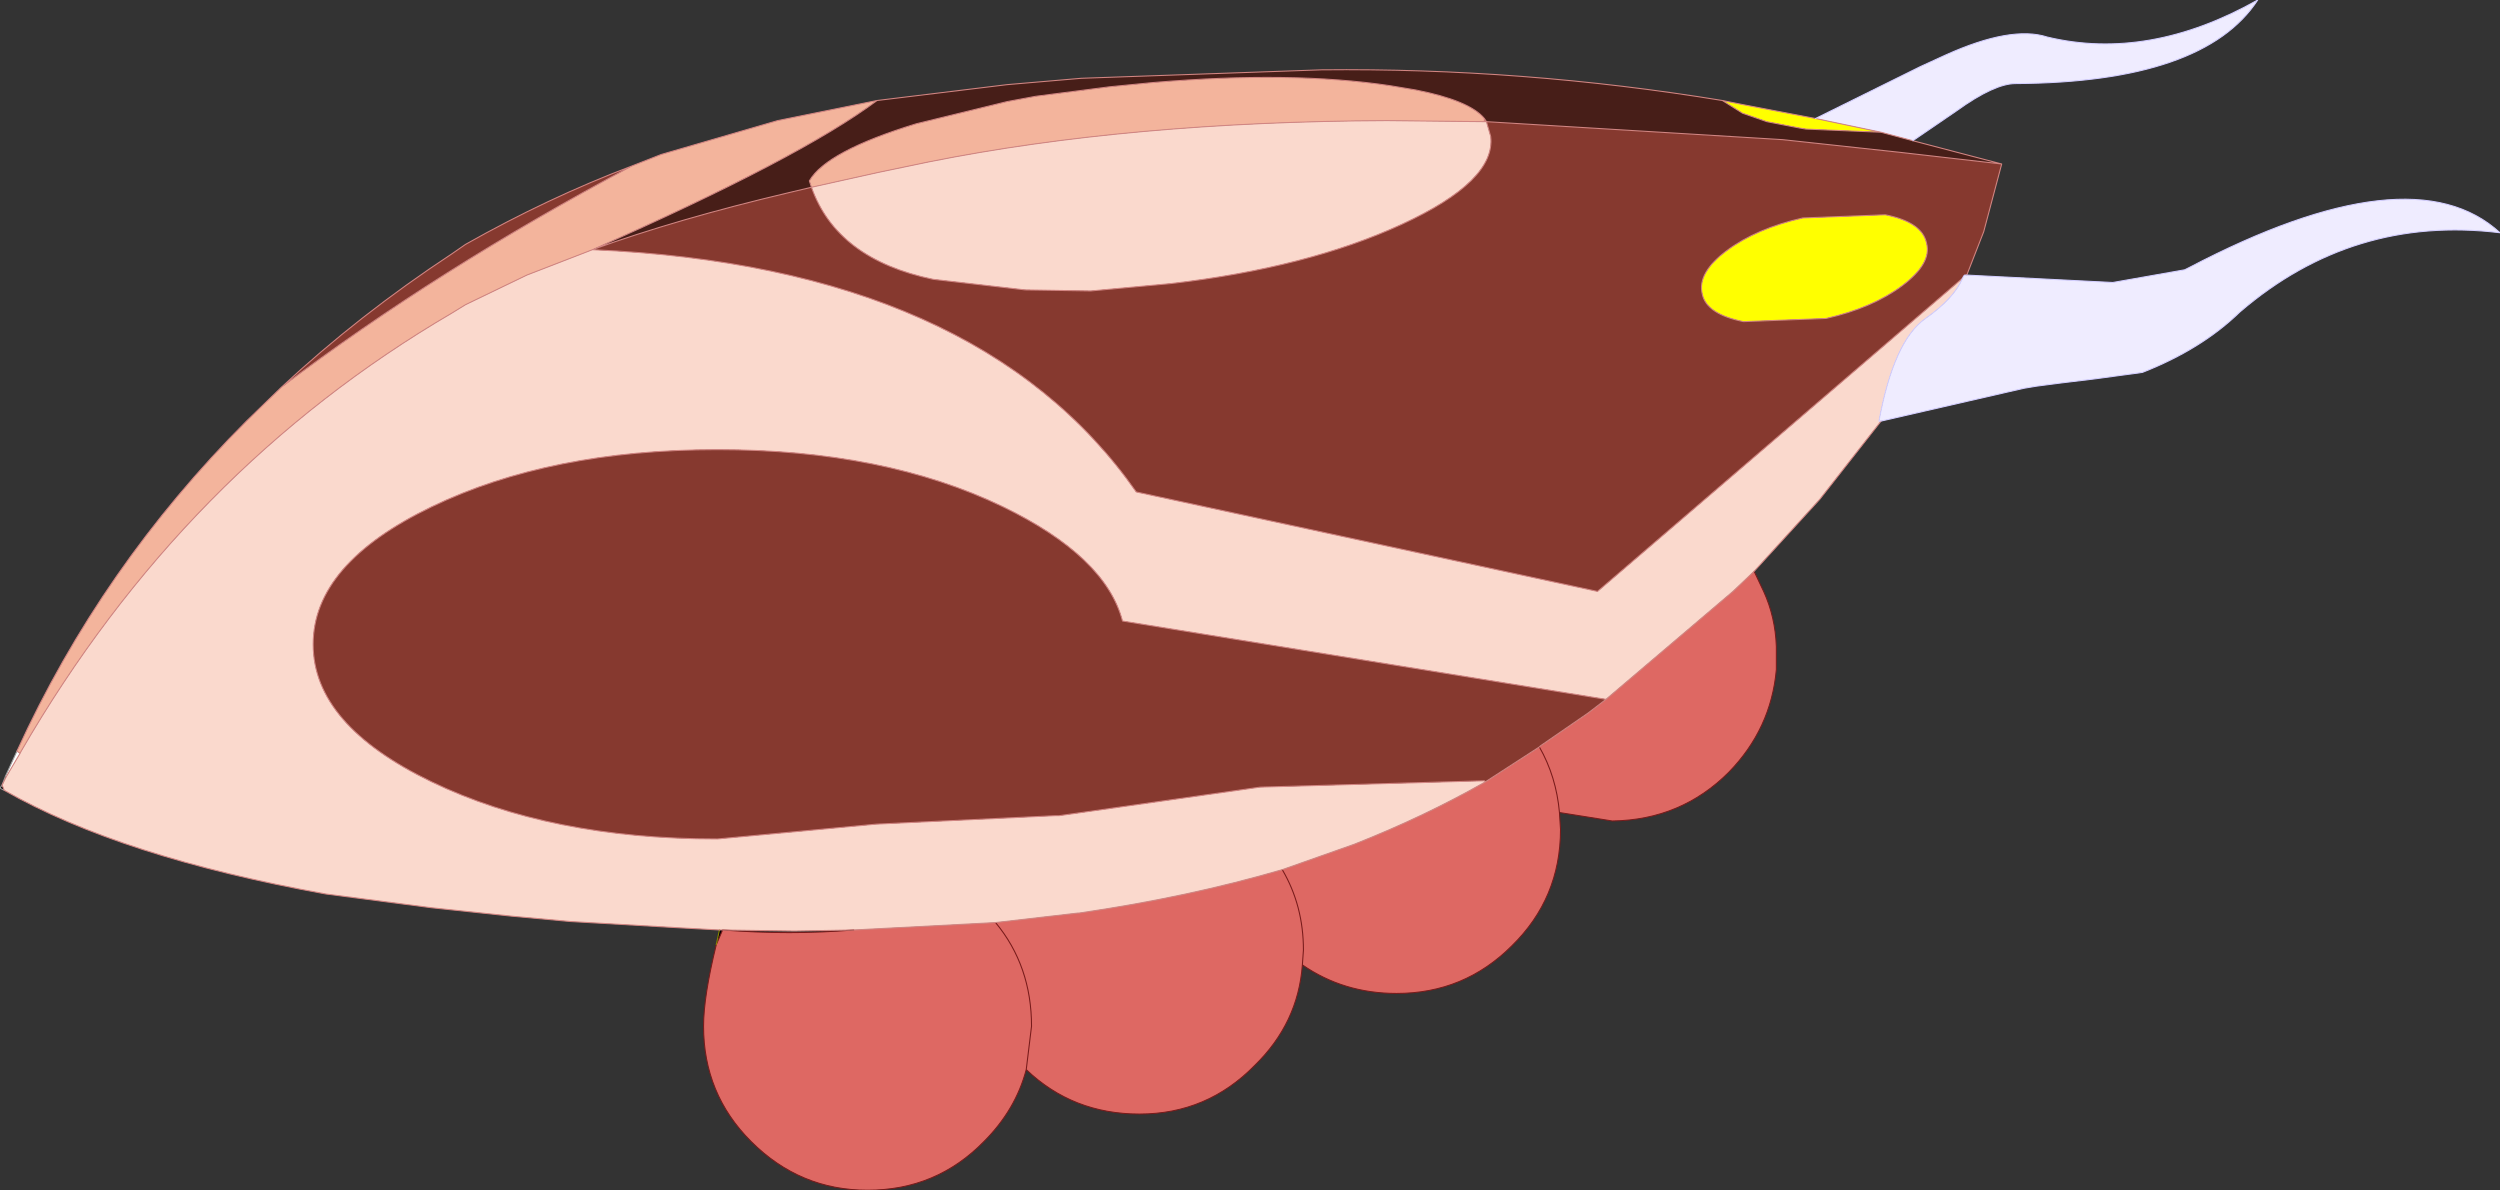<?xml version="1.0" encoding="UTF-8" standalone="no"?>
<svg xmlns:xlink="http://www.w3.org/1999/xlink" height="56.25px" width="118.15px" xmlns="http://www.w3.org/2000/svg">
  <rect width="100%" height="100%" fill="#333333" stroke="none"/>
  <g transform="matrix(1.0, 0.0, 0.0, 1.0, 54.05, 28.4)">
    <path d="M-53.8 8.3 L-53.25 7.1 -53.1 7.2 -53.75 8.3 -53.8 8.3" fill="#ffffff" fill-rule="evenodd" stroke="none"/>
    <path d="M-20.2 16.25 L-20.05 15.55 -19.9 15.55 -20.2 16.25 M-53.85 8.95 L-54.05 8.85 -53.95 8.7 -53.8 8.3 -53.75 8.3 -53.95 8.7 -53.85 8.95" fill="#000000" fill-rule="evenodd" stroke="none"/>
    <path d="M31.75 -22.8 L34.85 -22.15 31.3 -22.3 31.0 -22.35 29.45 -22.65 28.3 -23.05 27.35 -23.65 28.35 -23.45 31.75 -22.8 M35.05 -18.25 Q36.8 -17.9 37.0 -16.9 37.25 -15.95 35.85 -14.9 34.45 -13.85 32.25 -13.35 L28.35 -13.2 Q26.6 -13.55 26.4 -14.5 26.15 -15.5 27.55 -16.55 28.95 -17.6 31.15 -18.1 L35.05 -18.25" fill="#ffff00" fill-rule="evenodd" stroke="none"/>
    <path d="M28.85 -1.4 L29.3 -0.45 Q29.85 0.75 29.9 2.15 L29.9 2.6 29.9 3.25 Q29.65 6.05 27.65 8.1 25.4 10.35 22.15 10.4 L19.65 10.0 19.7 10.8 Q19.7 14.05 17.4 16.3 15.15 18.55 11.95 18.55 9.45 18.55 7.5 17.2 7.3 19.95 5.25 21.95 3.0 24.25 -0.2 24.25 -3.35 24.25 -5.55 22.15 -6.05 24.05 -7.55 25.55 -9.8 27.85 -13.05 27.85 -16.25 27.85 -18.55 25.55 -20.8 23.3 -20.8 20.1 -20.8 18.7 -20.2 16.25 L-19.9 15.55 Q-16.7 15.8 -13.7 15.55 L-7.0 15.2 -3.1 14.75 -3.05 14.75 Q2.1 14.0 6.55 12.7 L9.95 11.5 Q13.25 10.2 16.15 8.55 L18.7 6.9 18.75 6.85 21.0 5.3 21.85 4.65 27.85 -0.45 28.85 -1.4 M19.65 10.0 Q19.5 8.3 18.7 6.9 19.5 8.3 19.65 10.0 M7.5 17.2 L7.55 16.5 Q7.55 14.4 6.55 12.7 7.55 14.4 7.55 16.5 L7.5 17.2 M-7.0 15.2 Q-5.3 17.25 -5.3 20.1 L-5.55 22.15 -5.3 20.1 Q-5.3 17.25 -7.0 15.2" fill="#de6863" fill-rule="evenodd" stroke="none"/>
    <path d="M16.2 -22.65 L16.1 -22.65 16.1 -22.8 16.2 -22.65" fill="#b72828" fill-rule="evenodd" stroke="none"/>
    <path d="M-53.25 7.1 Q-49.25 -1.65 -42.4 -8.5 L-40.75 -10.1 Q-33.4 -15.65 -24.2 -20.55 L-22.8 -21.1 -17.3 -22.7 -12.6 -23.65 Q-16.2 -20.95 -26.05 -16.6 L-29.15 -15.4 -32.05 -14.0 -32.7 -13.6 Q-45.35 -6.2 -53.05 7.1 L-53.1 7.2 -53.25 7.1 M16.1 -22.65 L11.5 -22.7 Q-0.65 -22.65 -10.15 -20.75 L-12.55 -20.25 -15.7 -19.55 -15.8 -19.85 Q-15.0 -21.25 -10.75 -22.55 L-6.45 -23.6 -5.1 -23.85 -1.6 -24.3 0.45 -24.5 Q7.0 -25.05 11.65 -24.35 L12.85 -24.15 Q15.4 -23.65 16.1 -22.8 L16.1 -22.65" fill="#f3b49c" fill-rule="evenodd" stroke="none"/>
    <path d="M34.85 -8.5 L31.95 -4.8 28.85 -1.4 27.85 -0.45 21.85 4.65 -1.0 0.95 Q-1.8 -2.1 -6.65 -4.45 -12.25 -7.15 -20.15 -7.15 -28.05 -7.15 -33.65 -4.45 -39.25 -1.75 -39.25 2.05 -39.25 5.85 -33.65 8.55 -28.05 11.25 -20.15 11.25 L-12.65 10.55 -4.2 10.15 -4.0 10.15 5.5 8.8 16.1 8.5 16.15 8.55 Q13.25 10.2 9.95 11.5 L6.55 12.7 Q2.1 14.0 -3.05 14.75 L-3.1 14.75 -7.0 15.2 -13.7 15.55 -16.5 15.6 -19.9 15.55 -20.05 15.55 -21.9 15.45 -27.1 15.15 -29.85 14.9 -32.7 14.6 -33.65 14.5 -38.65 13.85 Q-48.35 12.1 -53.85 8.95 L-53.95 8.7 -53.75 8.3 -53.1 7.2 -53.05 7.1 Q-45.35 -6.2 -32.7 -13.6 L-32.05 -14.0 -29.15 -15.4 -26.05 -16.6 Q-7.8 -15.8 -0.35 -5.15 L21.45 -0.45 38.7 -15.25 Q38.3 -14.3 36.95 -13.35 35.45 -12.3 34.75 -8.5 L34.85 -8.5 M16.2 -22.65 L16.4 -21.95 Q16.65 -19.85 12.2 -17.8 7.75 -15.75 1.3 -15.0 L-2.5 -14.65 -5.6 -14.7 -9.95 -15.2 Q-14.5 -16.15 -15.7 -19.55 L-12.55 -20.25 -10.15 -20.75 Q-0.65 -22.65 11.5 -22.7 L16.1 -22.65 16.2 -22.65" fill="#fad9cd" fill-rule="evenodd" stroke="none"/>
    <path d="M40.55 -20.65 L39.7 -17.45 38.9 -15.4 38.8 -15.4 38.75 -15.35 38.7 -15.25 21.45 -0.45 -0.35 -5.15 Q-7.8 -15.8 -26.05 -16.6 -22.05 -18.05 -16.75 -19.3 L-15.7 -19.55 Q-14.5 -16.15 -9.95 -15.2 L-5.6 -14.7 -2.5 -14.65 1.3 -15.0 Q7.75 -15.75 12.2 -17.8 16.65 -19.85 16.4 -21.95 L16.2 -22.65 30.2 -21.8 35.75 -21.2 40.55 -20.65 M-40.75 -10.1 Q-37.1 -13.5 -32.7 -16.4 L-32.05 -16.85 Q-28.15 -19.05 -24.2 -20.55 -33.4 -15.65 -40.75 -10.1 M35.05 -18.25 L31.15 -18.1 Q28.95 -17.6 27.55 -16.55 26.15 -15.5 26.4 -14.5 26.6 -13.55 28.35 -13.2 L32.25 -13.35 Q34.45 -13.85 35.85 -14.9 37.25 -15.95 37.0 -16.9 36.8 -17.9 35.05 -18.25 M21.85 4.65 L21.0 5.3 18.75 6.85 18.7 6.9 16.15 8.55 16.1 8.5 5.5 8.8 -4.0 10.15 -4.2 10.15 -12.65 10.55 -20.15 11.25 Q-28.05 11.25 -33.65 8.55 -39.25 5.85 -39.25 2.05 -39.25 -1.75 -33.65 -4.45 -28.05 -7.15 -20.15 -7.15 -12.25 -7.15 -6.65 -4.45 -1.8 -2.1 -1.0 0.95 L21.85 4.65" fill="#86392f" fill-rule="evenodd" stroke="none"/>
    <path d="M34.85 -22.15 L36.35 -21.75 40.55 -20.65 35.75 -21.2 30.2 -21.8 16.2 -22.65 16.1 -22.8 Q15.4 -23.65 12.85 -24.15 L11.65 -24.35 Q7.0 -25.05 0.45 -24.5 L-1.6 -24.3 -5.1 -23.85 -6.45 -23.6 -10.75 -22.55 Q-15.0 -21.25 -15.8 -19.85 L-15.7 -19.55 -16.75 -19.3 Q-22.05 -18.05 -26.05 -16.6 -16.2 -20.95 -12.6 -23.65 L-6.45 -24.4 -4.7 -24.55 -2.95 -24.7 8.4 -25.1 Q17.9 -25.2 27.35 -23.65 L28.3 -23.05 29.45 -22.65 31.0 -22.35 31.3 -22.3 34.85 -22.15" fill="#471e18" fill-rule="evenodd" stroke="none"/>
    <path d="M31.75 -22.8 L36.7 -25.25 37.9 -25.8 Q41.0 -27.2 42.7 -26.65 47.5 -25.5 52.65 -28.4 50.1 -24.5 41.2 -24.45 40.2 -24.45 38.4 -23.15 L36.35 -21.75 34.85 -22.15 31.75 -22.8 M38.9 -15.4 L45.8 -15.05 49.2 -15.65 49.4 -15.75 Q59.9 -21.25 64.1 -17.4 57.15 -18.25 51.8 -13.65 50.0 -11.9 47.2 -10.8 L45.0 -10.5 43.35 -10.3 42.2 -10.15 41.6 -10.05 34.85 -8.5 34.75 -8.5 Q35.45 -12.3 36.95 -13.35 38.3 -14.3 38.7 -15.25 L38.75 -15.35 38.8 -15.4 38.9 -15.4" fill="#efecff" fill-rule="evenodd" stroke="none"/>
    <path d="M-53.85 8.95 L-54.05 8.85 -53.95 8.7 -53.8 8.3 -53.25 7.1" fill="none" stroke="#999999" stroke-linecap="round" stroke-linejoin="round" stroke-width="0.05"/>
    <path d="M28.85 -1.4 L29.3 -0.45 Q29.85 0.75 29.9 2.15 L29.9 2.6 29.9 3.25 Q29.65 6.05 27.65 8.1 25.4 10.35 22.15 10.4 L19.65 10.0 19.7 10.8 Q19.7 14.05 17.4 16.3 15.15 18.55 11.95 18.55 9.45 18.55 7.5 17.2 7.3 19.95 5.25 21.95 3.0 24.25 -0.2 24.25 -3.35 24.25 -5.55 22.15 -6.05 24.05 -7.55 25.55 -9.8 27.85 -13.05 27.85 -16.25 27.85 -18.55 25.55 -20.8 23.3 -20.8 20.1 -20.8 18.7 -20.2 16.25 L-19.9 15.55 Q-16.7 15.8 -13.7 15.55 M18.7 6.9 Q19.5 8.3 19.65 10.0 M6.55 12.7 Q7.55 14.4 7.55 16.5 L7.5 17.2 M-5.55 22.15 L-5.3 20.1 Q-5.3 17.25 -7.0 15.2" fill="none" stroke="#771a1a" stroke-linecap="round" stroke-linejoin="round" stroke-width="0.05"/>
    <path d="M-20.2 16.25 L-20.05 15.55" fill="none" stroke="#898801" stroke-linecap="round" stroke-linejoin="round" stroke-width="0.05"/>
    <path d="M31.75 -22.8 L34.85 -22.15 36.35 -21.75 40.55 -20.65 39.7 -17.45 38.9 -15.4 M34.85 -8.5 L31.95 -4.8 28.85 -1.4 27.85 -0.45 21.85 4.65 21.0 5.3 18.75 6.85 18.7 6.9 16.15 8.55 Q13.25 10.2 9.95 11.5 L6.55 12.7 Q2.1 14.0 -3.05 14.75 L-3.1 14.75 -7.0 15.2 -13.7 15.55 -16.5 15.6 -19.9 15.55 -20.05 15.55 -21.9 15.45 -27.1 15.15 -29.85 14.9 -32.7 14.6 -33.65 14.5 -38.65 13.85 Q-48.35 12.1 -53.85 8.95 L-53.95 8.7 -53.75 8.3 -53.1 7.2 -53.25 7.1 Q-49.25 -1.65 -42.4 -8.5 L-40.75 -10.1 Q-37.1 -13.5 -32.7 -16.4 L-32.05 -16.85 Q-28.15 -19.05 -24.2 -20.55 L-22.8 -21.1 -17.3 -22.7 -12.6 -23.65 -6.45 -24.4 -4.7 -24.55 -2.95 -24.7 8.4 -25.1 Q17.9 -25.2 27.35 -23.65 L28.35 -23.45 31.75 -22.8 M-15.7 -19.55 Q-14.5 -16.15 -9.95 -15.2 L-5.6 -14.7 -2.5 -14.65 1.3 -15.0 Q7.75 -15.75 12.2 -17.8 16.65 -19.85 16.4 -21.95 L16.2 -22.65 16.1 -22.65 11.5 -22.7 Q-0.65 -22.65 -10.15 -20.75 L-12.55 -20.25 -15.7 -19.55 -15.8 -19.85 Q-15.0 -21.25 -10.75 -22.55 L-6.45 -23.6 -5.1 -23.85 -1.6 -24.3 0.45 -24.5 Q7.0 -25.05 11.65 -24.35 L12.85 -24.15 Q15.4 -23.65 16.1 -22.8 L16.2 -22.65 30.2 -21.8 35.75 -21.2 40.55 -20.65 M16.1 -22.65 L16.1 -22.8 M34.85 -22.15 L31.3 -22.3 31.0 -22.35 29.45 -22.65 28.3 -23.05 27.35 -23.65 M35.05 -18.25 Q36.8 -17.9 37.0 -16.9 37.25 -15.95 35.85 -14.9 34.45 -13.85 32.25 -13.35 L28.35 -13.2 Q26.6 -13.55 26.4 -14.5 26.15 -15.5 27.55 -16.55 28.95 -17.6 31.15 -18.1 L35.05 -18.25 M38.7 -15.25 L21.45 -0.45 -0.35 -5.15 Q-7.8 -15.8 -26.05 -16.6 L-29.15 -15.4 -32.05 -14.0 -32.7 -13.6 Q-45.35 -6.2 -53.05 7.1 L-53.1 7.2 M16.15 8.55 L16.1 8.5 5.5 8.8 -4.0 10.15 -4.2 10.15 -12.65 10.55 -20.15 11.25 Q-28.05 11.25 -33.65 8.55 -39.25 5.85 -39.25 2.05 -39.25 -1.75 -33.65 -4.45 -28.05 -7.15 -20.15 -7.15 -12.25 -7.15 -6.65 -4.45 -1.8 -2.1 -1.0 0.95 L21.85 4.65 M-26.05 -16.6 Q-22.05 -18.05 -16.75 -19.3 L-15.7 -19.55 M-12.6 -23.65 Q-16.2 -20.95 -26.05 -16.6 M-40.75 -10.1 Q-33.4 -15.65 -24.2 -20.55" fill="none" stroke="#d28582" stroke-linecap="round" stroke-linejoin="round" stroke-width="0.05"/>
    <path d="M36.35 -21.75 L38.4 -23.15 Q40.2 -24.45 41.2 -24.45 50.1 -24.5 52.65 -28.4 47.5 -25.5 42.7 -26.65 41.0 -27.2 37.9 -25.8 L36.7 -25.25 31.75 -22.8" fill="none" stroke="#d3ceff" stroke-linecap="round" stroke-linejoin="round" stroke-width="0.05"/>
    <path d="M38.9 -15.4 L45.8 -15.05 49.2 -15.65 49.4 -15.75 Q59.9 -21.25 64.1 -17.4 57.15 -18.25 51.8 -13.65 50.0 -11.9 47.2 -10.8 L45.0 -10.5 43.35 -10.3 42.2 -10.15 41.6 -10.05 34.85 -8.5 34.75 -8.5 Q35.45 -12.3 36.95 -13.35 38.3 -14.3 38.7 -15.25 L38.75 -15.35 38.8 -15.4 38.9 -15.4" fill="none" stroke="#d3ceff" stroke-linecap="round" stroke-linejoin="round" stroke-width="0.05"/>
  </g>
</svg>
